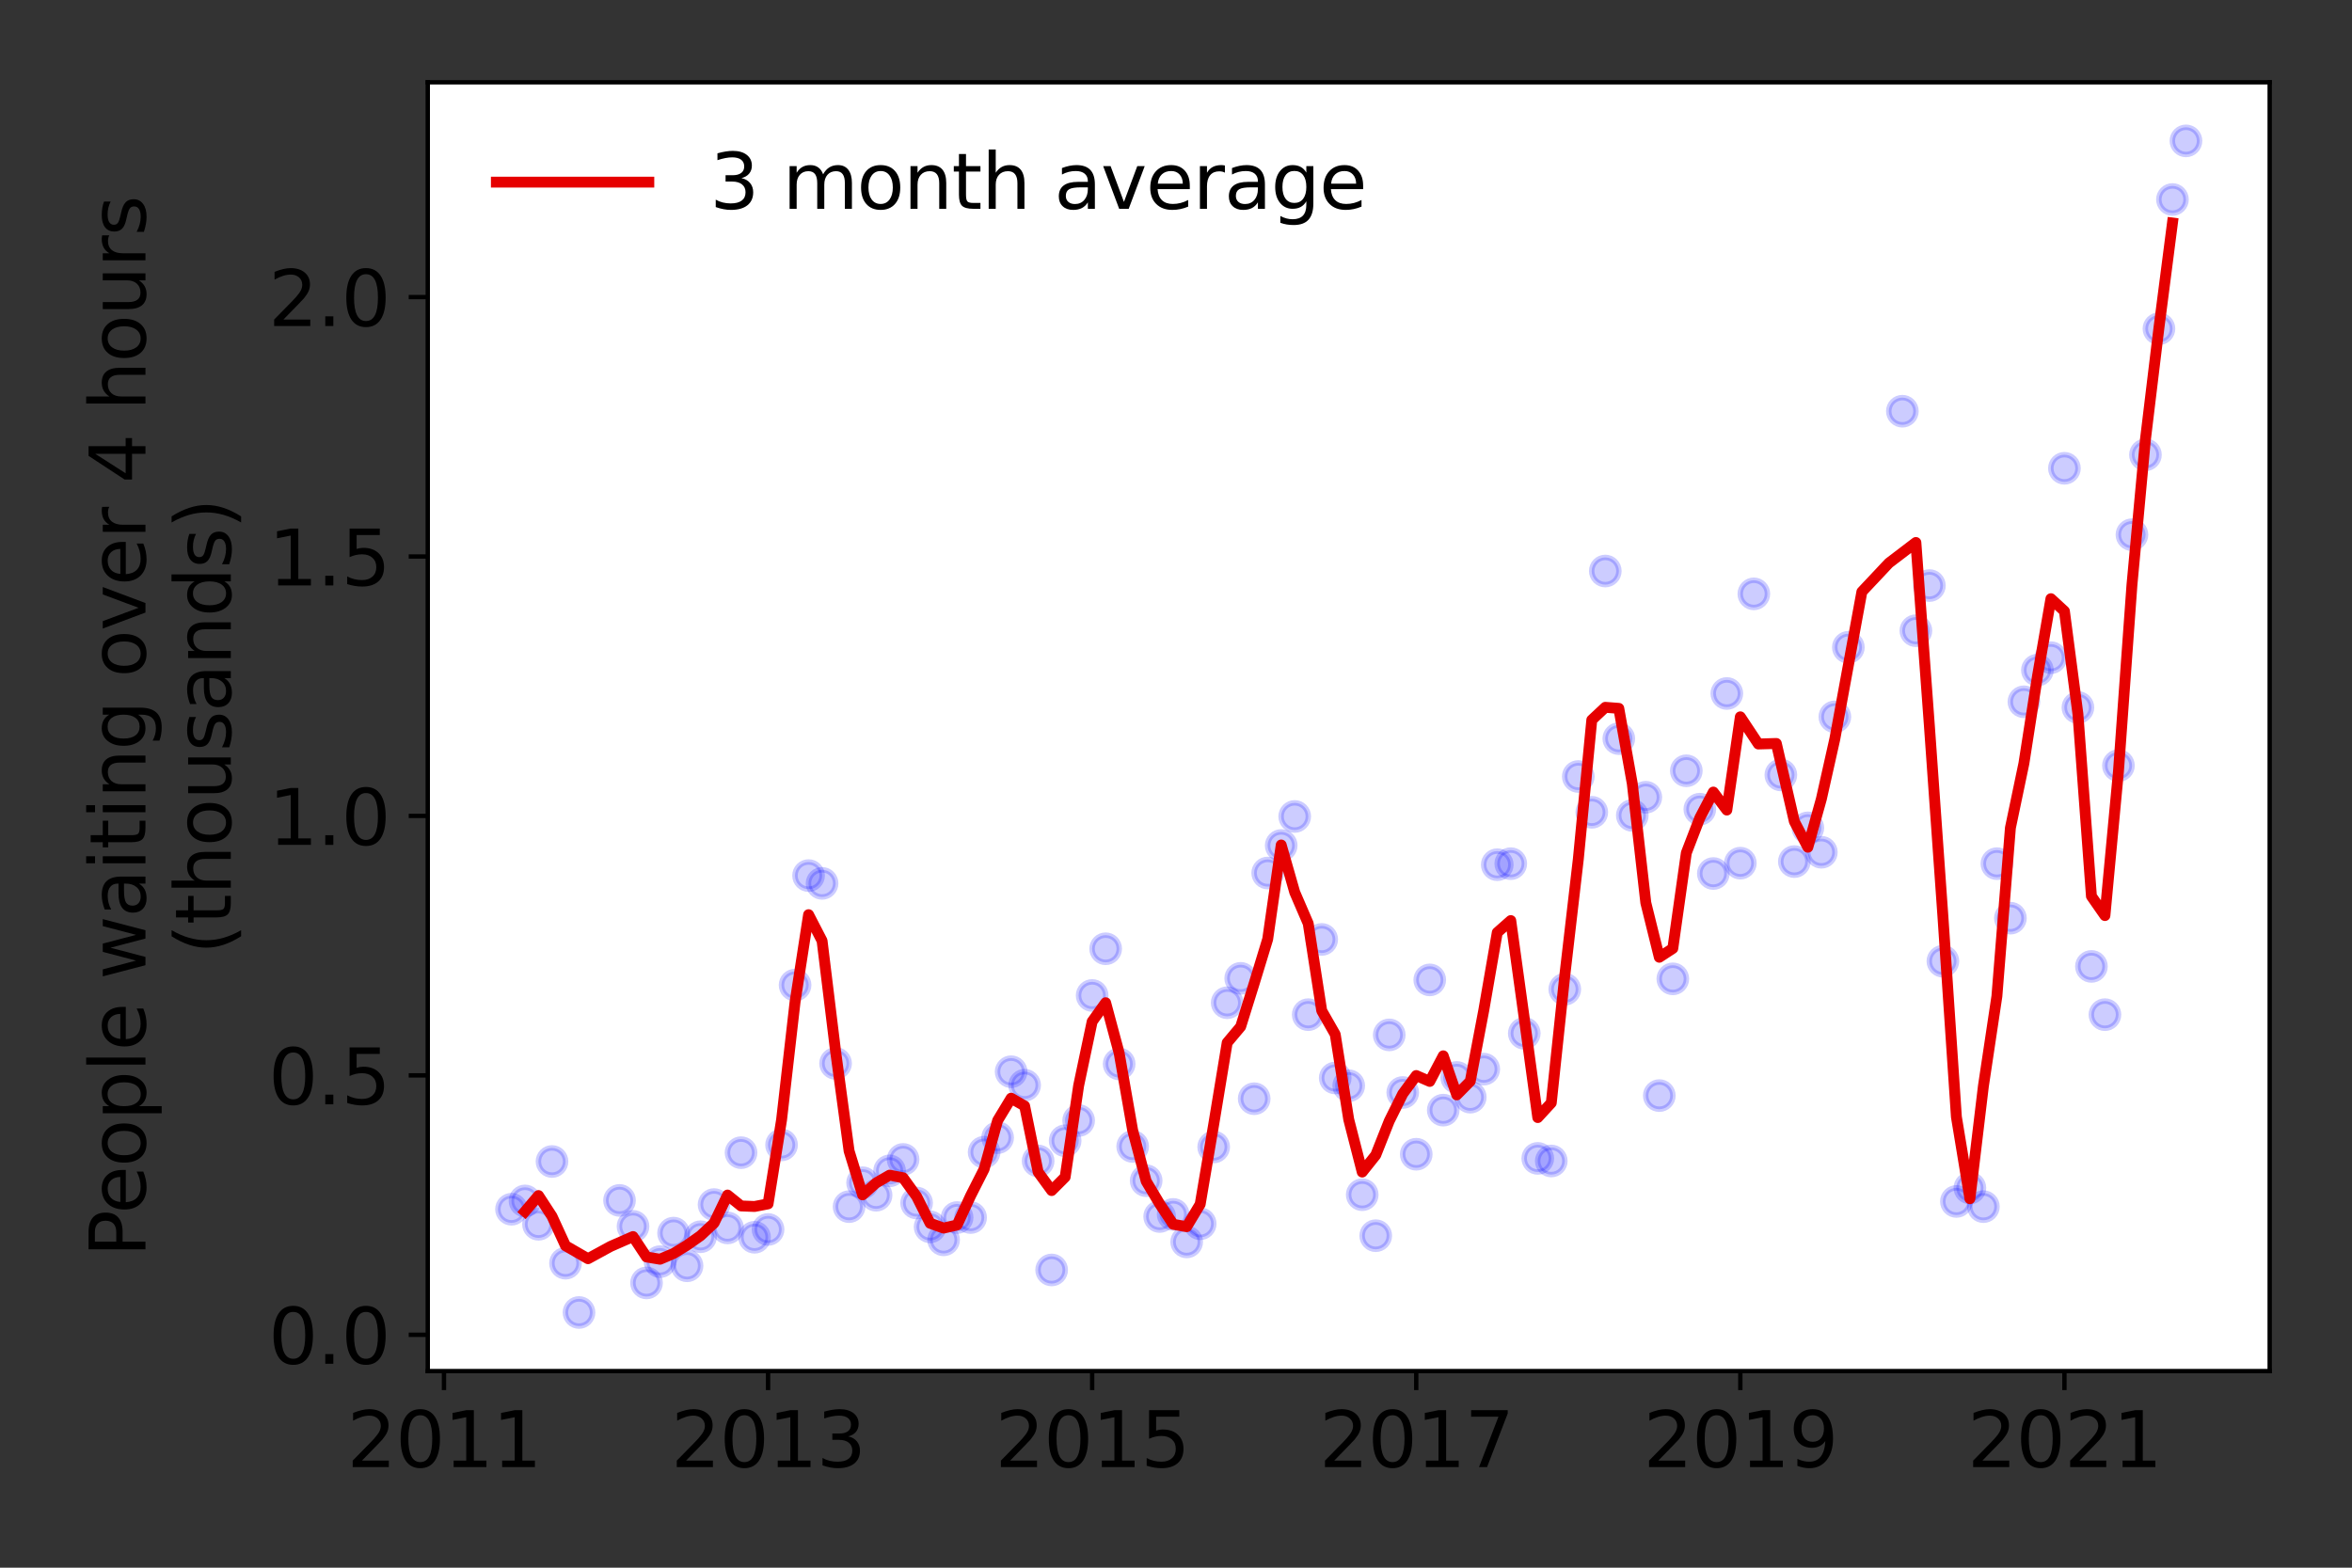 <?xml version="1.0" encoding="utf-8" standalone="no"?>
<!DOCTYPE svg PUBLIC "-//W3C//DTD SVG 1.1//EN"
  "http://www.w3.org/Graphics/SVG/1.1/DTD/svg11.dtd">
<svg height="288pt" version="1.1" viewBox="0 0 432 288" width="432pt" xmlns="http://www.w3.org/2000/svg" xmlns:xlink="http://www.w3.org/1999/xlink">
 <rect x="0" y="0" width="432" height="288" fill="#333333" stroke="none"/>
 <defs>
  <style type="text/css">*{stroke-linecap:butt;stroke-linejoin:round;}</style>
 </defs>
 <g id="figure_1">
  <g id="patch_1">
   <path d="M 0 288 
L 432 288 
L 432 0 
L 0 0 
z
" style="fill:none;"/>
  </g>
  <g id="axes_1">
   <g id="patch_2">
    <path d="M 78.57 251.88 
L 416.88 251.88 
L 416.88 15.12 
L 78.57 15.12 
z
" style="fill:#ffffff;"/>
   </g>
   <g id="matplotlib.axis_1">
    <g id="xtick_1">
     <g id="line2d_1">
      <defs>
       <path d="M 0 0 
L 0 3.5 
" id="m3366d2d936" style="stroke:#000000;stroke-width:0.8;"/>
      </defs>
      <g>
       <use style="stroke:#000000;stroke-width:0.8;" x="81.546" xlink:href="#m3366d2d936" y="251.88"/>
      </g>
     </g>
     <g id="text_1">
      <!-- 2011 -->
      <g transform="translate(63.731 269.518)scale(0.14 -0.14)">
       <defs>
        <path d="M 1228 531 
L 3431 531 
L 3431 0 
L 469 0 
L 469 531 
Q 828 903 1448 1529 
Q 2069 2156 2228 2338 
Q 2531 2678 2651 2914 
Q 2772 3150 2772 3378 
Q 2772 3750 2511 3984 
Q 2250 4219 1831 4219 
Q 1534 4219 1204 4116 
Q 875 4013 500 3803 
L 500 4441 
Q 881 4594 1212 4672 
Q 1544 4750 1819 4750 
Q 2544 4750 2975 4387 
Q 3406 4025 3406 3419 
Q 3406 3131 3298 2873 
Q 3191 2616 2906 2266 
Q 2828 2175 2409 1742 
Q 1991 1309 1228 531 
z
" id="DejaVuSans-32" transform="scale(0.016)"/>
        <path d="M 2034 4250 
Q 1547 4250 1301 3770 
Q 1056 3291 1056 2328 
Q 1056 1369 1301 889 
Q 1547 409 2034 409 
Q 2525 409 2770 889 
Q 3016 1369 3016 2328 
Q 3016 3291 2770 3770 
Q 2525 4250 2034 4250 
z
M 2034 4750 
Q 2819 4750 3233 4129 
Q 3647 3509 3647 2328 
Q 3647 1150 3233 529 
Q 2819 -91 2034 -91 
Q 1250 -91 836 529 
Q 422 1150 422 2328 
Q 422 3509 836 4129 
Q 1250 4750 2034 4750 
z
" id="DejaVuSans-30" transform="scale(0.016)"/>
        <path d="M 794 531 
L 1825 531 
L 1825 4091 
L 703 3866 
L 703 4441 
L 1819 4666 
L 2450 4666 
L 2450 531 
L 3481 531 
L 3481 0 
L 794 0 
L 794 531 
z
" id="DejaVuSans-31" transform="scale(0.016)"/>
       </defs>
       <use xlink:href="#DejaVuSans-32"/>
       <use x="63.623" xlink:href="#DejaVuSans-30"/>
       <use x="127.246" xlink:href="#DejaVuSans-31"/>
       <use x="190.869" xlink:href="#DejaVuSans-31"/>
      </g>
     </g>
    </g>
    <g id="xtick_2">
     <g id="line2d_2">
      <g>
       <use style="stroke:#000000;stroke-width:0.8;" x="141.073" xlink:href="#m3366d2d936" y="251.88"/>
      </g>
     </g>
     <g id="text_2">
      <!-- 2013 -->
      <g transform="translate(123.258 269.518)scale(0.14 -0.14)">
       <defs>
        <path d="M 2597 2516 
Q 3050 2419 3304 2112 
Q 3559 1806 3559 1356 
Q 3559 666 3084 287 
Q 2609 -91 1734 -91 
Q 1441 -91 1130 -33 
Q 819 25 488 141 
L 488 750 
Q 750 597 1062 519 
Q 1375 441 1716 441 
Q 2309 441 2620 675 
Q 2931 909 2931 1356 
Q 2931 1769 2642 2001 
Q 2353 2234 1838 2234 
L 1294 2234 
L 1294 2753 
L 1863 2753 
Q 2328 2753 2575 2939 
Q 2822 3125 2822 3475 
Q 2822 3834 2567 4026 
Q 2313 4219 1838 4219 
Q 1578 4219 1281 4162 
Q 984 4106 628 3988 
L 628 4550 
Q 988 4650 1302 4700 
Q 1616 4750 1894 4750 
Q 2613 4750 3031 4423 
Q 3450 4097 3450 3541 
Q 3450 3153 3228 2886 
Q 3006 2619 2597 2516 
z
" id="DejaVuSans-33" transform="scale(0.016)"/>
       </defs>
       <use xlink:href="#DejaVuSans-32"/>
       <use x="63.623" xlink:href="#DejaVuSans-30"/>
       <use x="127.246" xlink:href="#DejaVuSans-31"/>
       <use x="190.869" xlink:href="#DejaVuSans-33"/>
      </g>
     </g>
    </g>
    <g id="xtick_3">
     <g id="line2d_3">
      <g>
       <use style="stroke:#000000;stroke-width:0.8;" x="200.6" xlink:href="#m3366d2d936" y="251.88"/>
      </g>
     </g>
     <g id="text_3">
      <!-- 2015 -->
      <g transform="translate(182.785 269.518)scale(0.14 -0.14)">
       <defs>
        <path d="M 691 4666 
L 3169 4666 
L 3169 4134 
L 1269 4134 
L 1269 2991 
Q 1406 3038 1543 3061 
Q 1681 3084 1819 3084 
Q 2600 3084 3056 2656 
Q 3513 2228 3513 1497 
Q 3513 744 3044 326 
Q 2575 -91 1722 -91 
Q 1428 -91 1123 -41 
Q 819 9 494 109 
L 494 744 
Q 775 591 1075 516 
Q 1375 441 1709 441 
Q 2250 441 2565 725 
Q 2881 1009 2881 1497 
Q 2881 1984 2565 2268 
Q 2250 2553 1709 2553 
Q 1456 2553 1204 2497 
Q 953 2441 691 2322 
L 691 4666 
z
" id="DejaVuSans-35" transform="scale(0.016)"/>
       </defs>
       <use xlink:href="#DejaVuSans-32"/>
       <use x="63.623" xlink:href="#DejaVuSans-30"/>
       <use x="127.246" xlink:href="#DejaVuSans-31"/>
       <use x="190.869" xlink:href="#DejaVuSans-35"/>
      </g>
     </g>
    </g>
    <g id="xtick_4">
     <g id="line2d_4">
      <g>
       <use style="stroke:#000000;stroke-width:0.8;" x="260.126" xlink:href="#m3366d2d936" y="251.88"/>
      </g>
     </g>
     <g id="text_4">
      <!-- 2017 -->
      <g transform="translate(242.311 269.518)scale(0.14 -0.14)">
       <defs>
        <path d="M 525 4666 
L 3525 4666 
L 3525 4397 
L 1831 0 
L 1172 0 
L 2766 4134 
L 525 4134 
L 525 4666 
z
" id="DejaVuSans-37" transform="scale(0.016)"/>
       </defs>
       <use xlink:href="#DejaVuSans-32"/>
       <use x="63.623" xlink:href="#DejaVuSans-30"/>
       <use x="127.246" xlink:href="#DejaVuSans-31"/>
       <use x="190.869" xlink:href="#DejaVuSans-37"/>
      </g>
     </g>
    </g>
    <g id="xtick_5">
     <g id="line2d_5">
      <g>
       <use style="stroke:#000000;stroke-width:0.8;" x="319.653" xlink:href="#m3366d2d936" y="251.88"/>
      </g>
     </g>
     <g id="text_5">
      <!-- 2019 -->
      <g transform="translate(301.838 269.518)scale(0.14 -0.14)">
       <defs>
        <path d="M 703 97 
L 703 672 
Q 941 559 1184 500 
Q 1428 441 1663 441 
Q 2288 441 2617 861 
Q 2947 1281 2994 2138 
Q 2813 1869 2534 1725 
Q 2256 1581 1919 1581 
Q 1219 1581 811 2004 
Q 403 2428 403 3163 
Q 403 3881 828 4315 
Q 1253 4750 1959 4750 
Q 2769 4750 3195 4129 
Q 3622 3509 3622 2328 
Q 3622 1225 3098 567 
Q 2575 -91 1691 -91 
Q 1453 -91 1209 -44 
Q 966 3 703 97 
z
M 1959 2075 
Q 2384 2075 2632 2365 
Q 2881 2656 2881 3163 
Q 2881 3666 2632 3958 
Q 2384 4250 1959 4250 
Q 1534 4250 1286 3958 
Q 1038 3666 1038 3163 
Q 1038 2656 1286 2365 
Q 1534 2075 1959 2075 
z
" id="DejaVuSans-39" transform="scale(0.016)"/>
       </defs>
       <use xlink:href="#DejaVuSans-32"/>
       <use x="63.623" xlink:href="#DejaVuSans-30"/>
       <use x="127.246" xlink:href="#DejaVuSans-31"/>
       <use x="190.869" xlink:href="#DejaVuSans-39"/>
      </g>
     </g>
    </g>
    <g id="xtick_6">
     <g id="line2d_6">
      <g>
       <use style="stroke:#000000;stroke-width:0.8;" x="379.18" xlink:href="#m3366d2d936" y="251.88"/>
      </g>
     </g>
     <g id="text_6">
      <!-- 2021 -->
      <g transform="translate(361.365 269.518)scale(0.14 -0.14)">
       <use xlink:href="#DejaVuSans-32"/>
       <use x="63.623" xlink:href="#DejaVuSans-30"/>
       <use x="127.246" xlink:href="#DejaVuSans-32"/>
       <use x="190.869" xlink:href="#DejaVuSans-31"/>
      </g>
     </g>
    </g>
   </g>
   <g id="matplotlib.axis_2">
    <g id="ytick_1">
     <g id="line2d_7">
      <defs>
       <path d="M 0 0 
L -3.5 0 
" id="m690b51d5d7" style="stroke:#000000;stroke-width:0.8;"/>
      </defs>
      <g>
       <use style="stroke:#000000;stroke-width:0.8;" x="78.57" xlink:href="#m690b51d5d7" y="245.217"/>
      </g>
     </g>
     <g id="text_7">
      <!-- 0.0 -->
      <g transform="translate(49.306 250.536)scale(0.14 -0.14)">
       <defs>
        <path d="M 684 794 
L 1344 794 
L 1344 0 
L 684 0 
L 684 794 
z
" id="DejaVuSans-2e" transform="scale(0.016)"/>
       </defs>
       <use xlink:href="#DejaVuSans-30"/>
       <use x="63.623" xlink:href="#DejaVuSans-2e"/>
       <use x="95.41" xlink:href="#DejaVuSans-30"/>
      </g>
     </g>
    </g>
    <g id="ytick_2">
     <g id="line2d_8">
      <g>
       <use style="stroke:#000000;stroke-width:0.8;" x="78.57" xlink:href="#m690b51d5d7" y="197.556"/>
      </g>
     </g>
     <g id="text_8">
      <!-- 0.5 -->
      <g transform="translate(49.306 202.875)scale(0.14 -0.14)">
       <use xlink:href="#DejaVuSans-30"/>
       <use x="63.623" xlink:href="#DejaVuSans-2e"/>
       <use x="95.41" xlink:href="#DejaVuSans-35"/>
      </g>
     </g>
    </g>
    <g id="ytick_3">
     <g id="line2d_9">
      <g>
       <use style="stroke:#000000;stroke-width:0.8;" x="78.57" xlink:href="#m690b51d5d7" y="149.895"/>
      </g>
     </g>
     <g id="text_9">
      <!-- 1.0 -->
      <g transform="translate(49.306 155.214)scale(0.14 -0.14)">
       <use xlink:href="#DejaVuSans-31"/>
       <use x="63.623" xlink:href="#DejaVuSans-2e"/>
       <use x="95.41" xlink:href="#DejaVuSans-30"/>
      </g>
     </g>
    </g>
    <g id="ytick_4">
     <g id="line2d_10">
      <g>
       <use style="stroke:#000000;stroke-width:0.8;" x="78.57" xlink:href="#m690b51d5d7" y="102.234"/>
      </g>
     </g>
     <g id="text_10">
      <!-- 1.5 -->
      <g transform="translate(49.306 107.553)scale(0.14 -0.14)">
       <use xlink:href="#DejaVuSans-31"/>
       <use x="63.623" xlink:href="#DejaVuSans-2e"/>
       <use x="95.41" xlink:href="#DejaVuSans-35"/>
      </g>
     </g>
    </g>
    <g id="ytick_5">
     <g id="line2d_11">
      <g>
       <use style="stroke:#000000;stroke-width:0.8;" x="78.57" xlink:href="#m690b51d5d7" y="54.574"/>
      </g>
     </g>
     <g id="text_11">
      <!-- 2.0 -->
      <g transform="translate(49.306 59.893)scale(0.14 -0.14)">
       <use xlink:href="#DejaVuSans-32"/>
       <use x="63.623" xlink:href="#DejaVuSans-2e"/>
       <use x="95.41" xlink:href="#DejaVuSans-30"/>
      </g>
     </g>
    </g>
    <g id="text_12">
     <!-- People waiting over 4 hours -->
     <g transform="translate(26.717 230.925)rotate(-90)scale(0.14 -0.14)">
      <defs>
       <path d="M 1259 4147 
L 1259 2394 
L 2053 2394 
Q 2494 2394 2734 2622 
Q 2975 2850 2975 3272 
Q 2975 3691 2734 3919 
Q 2494 4147 2053 4147 
L 1259 4147 
z
M 628 4666 
L 2053 4666 
Q 2838 4666 3239 4311 
Q 3641 3956 3641 3272 
Q 3641 2581 3239 2228 
Q 2838 1875 2053 1875 
L 1259 1875 
L 1259 0 
L 628 0 
L 628 4666 
z
" id="DejaVuSans-50" transform="scale(0.016)"/>
       <path d="M 3597 1894 
L 3597 1613 
L 953 1613 
Q 991 1019 1311 708 
Q 1631 397 2203 397 
Q 2534 397 2845 478 
Q 3156 559 3463 722 
L 3463 178 
Q 3153 47 2828 -22 
Q 2503 -91 2169 -91 
Q 1331 -91 842 396 
Q 353 884 353 1716 
Q 353 2575 817 3079 
Q 1281 3584 2069 3584 
Q 2775 3584 3186 3129 
Q 3597 2675 3597 1894 
z
M 3022 2063 
Q 3016 2534 2758 2815 
Q 2500 3097 2075 3097 
Q 1594 3097 1305 2825 
Q 1016 2553 972 2059 
L 3022 2063 
z
" id="DejaVuSans-65" transform="scale(0.016)"/>
       <path d="M 1959 3097 
Q 1497 3097 1228 2736 
Q 959 2375 959 1747 
Q 959 1119 1226 758 
Q 1494 397 1959 397 
Q 2419 397 2687 759 
Q 2956 1122 2956 1747 
Q 2956 2369 2687 2733 
Q 2419 3097 1959 3097 
z
M 1959 3584 
Q 2709 3584 3137 3096 
Q 3566 2609 3566 1747 
Q 3566 888 3137 398 
Q 2709 -91 1959 -91 
Q 1206 -91 779 398 
Q 353 888 353 1747 
Q 353 2609 779 3096 
Q 1206 3584 1959 3584 
z
" id="DejaVuSans-6f" transform="scale(0.016)"/>
       <path d="M 1159 525 
L 1159 -1331 
L 581 -1331 
L 581 3500 
L 1159 3500 
L 1159 2969 
Q 1341 3281 1617 3432 
Q 1894 3584 2278 3584 
Q 2916 3584 3314 3078 
Q 3713 2572 3713 1747 
Q 3713 922 3314 415 
Q 2916 -91 2278 -91 
Q 1894 -91 1617 61 
Q 1341 213 1159 525 
z
M 3116 1747 
Q 3116 2381 2855 2742 
Q 2594 3103 2138 3103 
Q 1681 3103 1420 2742 
Q 1159 2381 1159 1747 
Q 1159 1113 1420 752 
Q 1681 391 2138 391 
Q 2594 391 2855 752 
Q 3116 1113 3116 1747 
z
" id="DejaVuSans-70" transform="scale(0.016)"/>
       <path d="M 603 4863 
L 1178 4863 
L 1178 0 
L 603 0 
L 603 4863 
z
" id="DejaVuSans-6c" transform="scale(0.016)"/>
       <path id="DejaVuSans-20" transform="scale(0.016)"/>
       <path d="M 269 3500 
L 844 3500 
L 1563 769 
L 2278 3500 
L 2956 3500 
L 3675 769 
L 4391 3500 
L 4966 3500 
L 4050 0 
L 3372 0 
L 2619 2869 
L 1863 0 
L 1184 0 
L 269 3500 
z
" id="DejaVuSans-77" transform="scale(0.016)"/>
       <path d="M 2194 1759 
Q 1497 1759 1228 1600 
Q 959 1441 959 1056 
Q 959 750 1161 570 
Q 1363 391 1709 391 
Q 2188 391 2477 730 
Q 2766 1069 2766 1631 
L 2766 1759 
L 2194 1759 
z
M 3341 1997 
L 3341 0 
L 2766 0 
L 2766 531 
Q 2569 213 2275 61 
Q 1981 -91 1556 -91 
Q 1019 -91 701 211 
Q 384 513 384 1019 
Q 384 1609 779 1909 
Q 1175 2209 1959 2209 
L 2766 2209 
L 2766 2266 
Q 2766 2663 2505 2880 
Q 2244 3097 1772 3097 
Q 1472 3097 1187 3025 
Q 903 2953 641 2809 
L 641 3341 
Q 956 3463 1253 3523 
Q 1550 3584 1831 3584 
Q 2591 3584 2966 3190 
Q 3341 2797 3341 1997 
z
" id="DejaVuSans-61" transform="scale(0.016)"/>
       <path d="M 603 3500 
L 1178 3500 
L 1178 0 
L 603 0 
L 603 3500 
z
M 603 4863 
L 1178 4863 
L 1178 4134 
L 603 4134 
L 603 4863 
z
" id="DejaVuSans-69" transform="scale(0.016)"/>
       <path d="M 1172 4494 
L 1172 3500 
L 2356 3500 
L 2356 3053 
L 1172 3053 
L 1172 1153 
Q 1172 725 1289 603 
Q 1406 481 1766 481 
L 2356 481 
L 2356 0 
L 1766 0 
Q 1100 0 847 248 
Q 594 497 594 1153 
L 594 3053 
L 172 3053 
L 172 3500 
L 594 3500 
L 594 4494 
L 1172 4494 
z
" id="DejaVuSans-74" transform="scale(0.016)"/>
       <path d="M 3513 2113 
L 3513 0 
L 2938 0 
L 2938 2094 
Q 2938 2591 2744 2837 
Q 2550 3084 2163 3084 
Q 1697 3084 1428 2787 
Q 1159 2491 1159 1978 
L 1159 0 
L 581 0 
L 581 3500 
L 1159 3500 
L 1159 2956 
Q 1366 3272 1645 3428 
Q 1925 3584 2291 3584 
Q 2894 3584 3203 3211 
Q 3513 2838 3513 2113 
z
" id="DejaVuSans-6e" transform="scale(0.016)"/>
       <path d="M 2906 1791 
Q 2906 2416 2648 2759 
Q 2391 3103 1925 3103 
Q 1463 3103 1205 2759 
Q 947 2416 947 1791 
Q 947 1169 1205 825 
Q 1463 481 1925 481 
Q 2391 481 2648 825 
Q 2906 1169 2906 1791 
z
M 3481 434 
Q 3481 -459 3084 -895 
Q 2688 -1331 1869 -1331 
Q 1566 -1331 1297 -1286 
Q 1028 -1241 775 -1147 
L 775 -588 
Q 1028 -725 1275 -790 
Q 1522 -856 1778 -856 
Q 2344 -856 2625 -561 
Q 2906 -266 2906 331 
L 2906 616 
Q 2728 306 2450 153 
Q 2172 0 1784 0 
Q 1141 0 747 490 
Q 353 981 353 1791 
Q 353 2603 747 3093 
Q 1141 3584 1784 3584 
Q 2172 3584 2450 3431 
Q 2728 3278 2906 2969 
L 2906 3500 
L 3481 3500 
L 3481 434 
z
" id="DejaVuSans-67" transform="scale(0.016)"/>
       <path d="M 191 3500 
L 800 3500 
L 1894 563 
L 2988 3500 
L 3597 3500 
L 2284 0 
L 1503 0 
L 191 3500 
z
" id="DejaVuSans-76" transform="scale(0.016)"/>
       <path d="M 2631 2963 
Q 2534 3019 2420 3045 
Q 2306 3072 2169 3072 
Q 1681 3072 1420 2755 
Q 1159 2438 1159 1844 
L 1159 0 
L 581 0 
L 581 3500 
L 1159 3500 
L 1159 2956 
Q 1341 3275 1631 3429 
Q 1922 3584 2338 3584 
Q 2397 3584 2469 3576 
Q 2541 3569 2628 3553 
L 2631 2963 
z
" id="DejaVuSans-72" transform="scale(0.016)"/>
       <path d="M 2419 4116 
L 825 1625 
L 2419 1625 
L 2419 4116 
z
M 2253 4666 
L 3047 4666 
L 3047 1625 
L 3713 1625 
L 3713 1100 
L 3047 1100 
L 3047 0 
L 2419 0 
L 2419 1100 
L 313 1100 
L 313 1709 
L 2253 4666 
z
" id="DejaVuSans-34" transform="scale(0.016)"/>
       <path d="M 3513 2113 
L 3513 0 
L 2938 0 
L 2938 2094 
Q 2938 2591 2744 2837 
Q 2550 3084 2163 3084 
Q 1697 3084 1428 2787 
Q 1159 2491 1159 1978 
L 1159 0 
L 581 0 
L 581 4863 
L 1159 4863 
L 1159 2956 
Q 1366 3272 1645 3428 
Q 1925 3584 2291 3584 
Q 2894 3584 3203 3211 
Q 3513 2838 3513 2113 
z
" id="DejaVuSans-68" transform="scale(0.016)"/>
       <path d="M 544 1381 
L 544 3500 
L 1119 3500 
L 1119 1403 
Q 1119 906 1312 657 
Q 1506 409 1894 409 
Q 2359 409 2629 706 
Q 2900 1003 2900 1516 
L 2900 3500 
L 3475 3500 
L 3475 0 
L 2900 0 
L 2900 538 
Q 2691 219 2414 64 
Q 2138 -91 1772 -91 
Q 1169 -91 856 284 
Q 544 659 544 1381 
z
M 1991 3584 
L 1991 3584 
z
" id="DejaVuSans-75" transform="scale(0.016)"/>
       <path d="M 2834 3397 
L 2834 2853 
Q 2591 2978 2328 3040 
Q 2066 3103 1784 3103 
Q 1356 3103 1142 2972 
Q 928 2841 928 2578 
Q 928 2378 1081 2264 
Q 1234 2150 1697 2047 
L 1894 2003 
Q 2506 1872 2764 1633 
Q 3022 1394 3022 966 
Q 3022 478 2636 193 
Q 2250 -91 1575 -91 
Q 1294 -91 989 -36 
Q 684 19 347 128 
L 347 722 
Q 666 556 975 473 
Q 1284 391 1588 391 
Q 1994 391 2212 530 
Q 2431 669 2431 922 
Q 2431 1156 2273 1281 
Q 2116 1406 1581 1522 
L 1381 1569 
Q 847 1681 609 1914 
Q 372 2147 372 2553 
Q 372 3047 722 3315 
Q 1072 3584 1716 3584 
Q 2034 3584 2315 3537 
Q 2597 3491 2834 3397 
z
" id="DejaVuSans-73" transform="scale(0.016)"/>
      </defs>
      <use xlink:href="#DejaVuSans-50"/>
      <use x="56.678" xlink:href="#DejaVuSans-65"/>
      <use x="118.201" xlink:href="#DejaVuSans-6f"/>
      <use x="179.383" xlink:href="#DejaVuSans-70"/>
      <use x="242.859" xlink:href="#DejaVuSans-6c"/>
      <use x="270.643" xlink:href="#DejaVuSans-65"/>
      <use x="332.166" xlink:href="#DejaVuSans-20"/>
      <use x="363.953" xlink:href="#DejaVuSans-77"/>
      <use x="445.74" xlink:href="#DejaVuSans-61"/>
      <use x="507.02" xlink:href="#DejaVuSans-69"/>
      <use x="534.803" xlink:href="#DejaVuSans-74"/>
      <use x="574.012" xlink:href="#DejaVuSans-69"/>
      <use x="601.795" xlink:href="#DejaVuSans-6e"/>
      <use x="665.174" xlink:href="#DejaVuSans-67"/>
      <use x="728.65" xlink:href="#DejaVuSans-20"/>
      <use x="760.438" xlink:href="#DejaVuSans-6f"/>
      <use x="821.619" xlink:href="#DejaVuSans-76"/>
      <use x="880.799" xlink:href="#DejaVuSans-65"/>
      <use x="942.322" xlink:href="#DejaVuSans-72"/>
      <use x="983.436" xlink:href="#DejaVuSans-20"/>
      <use x="1015.223" xlink:href="#DejaVuSans-34"/>
      <use x="1078.846" xlink:href="#DejaVuSans-20"/>
      <use x="1110.633" xlink:href="#DejaVuSans-68"/>
      <use x="1174.012" xlink:href="#DejaVuSans-6f"/>
      <use x="1235.193" xlink:href="#DejaVuSans-75"/>
      <use x="1298.572" xlink:href="#DejaVuSans-72"/>
      <use x="1339.686" xlink:href="#DejaVuSans-73"/>
     </g>
     <!-- (thousands) -->
     <g transform="translate(42.394 175.325)rotate(-90)scale(0.14 -0.14)">
      <defs>
       <path d="M 1984 4856 
Q 1566 4138 1362 3434 
Q 1159 2731 1159 2009 
Q 1159 1288 1364 580 
Q 1569 -128 1984 -844 
L 1484 -844 
Q 1016 -109 783 600 
Q 550 1309 550 2009 
Q 550 2706 781 3412 
Q 1013 4119 1484 4856 
L 1984 4856 
z
" id="DejaVuSans-28" transform="scale(0.016)"/>
       <path d="M 2906 2969 
L 2906 4863 
L 3481 4863 
L 3481 0 
L 2906 0 
L 2906 525 
Q 2725 213 2448 61 
Q 2172 -91 1784 -91 
Q 1150 -91 751 415 
Q 353 922 353 1747 
Q 353 2572 751 3078 
Q 1150 3584 1784 3584 
Q 2172 3584 2448 3432 
Q 2725 3281 2906 2969 
z
M 947 1747 
Q 947 1113 1208 752 
Q 1469 391 1925 391 
Q 2381 391 2643 752 
Q 2906 1113 2906 1747 
Q 2906 2381 2643 2742 
Q 2381 3103 1925 3103 
Q 1469 3103 1208 2742 
Q 947 2381 947 1747 
z
" id="DejaVuSans-64" transform="scale(0.016)"/>
       <path d="M 513 4856 
L 1013 4856 
Q 1481 4119 1714 3412 
Q 1947 2706 1947 2009 
Q 1947 1309 1714 600 
Q 1481 -109 1013 -844 
L 513 -844 
Q 928 -128 1133 580 
Q 1338 1288 1338 2009 
Q 1338 2731 1133 3434 
Q 928 4138 513 4856 
z
" id="DejaVuSans-29" transform="scale(0.016)"/>
      </defs>
      <use xlink:href="#DejaVuSans-28"/>
      <use x="39.014" xlink:href="#DejaVuSans-74"/>
      <use x="78.223" xlink:href="#DejaVuSans-68"/>
      <use x="141.602" xlink:href="#DejaVuSans-6f"/>
      <use x="202.783" xlink:href="#DejaVuSans-75"/>
      <use x="266.162" xlink:href="#DejaVuSans-73"/>
      <use x="318.262" xlink:href="#DejaVuSans-61"/>
      <use x="379.541" xlink:href="#DejaVuSans-6e"/>
      <use x="442.92" xlink:href="#DejaVuSans-64"/>
      <use x="506.396" xlink:href="#DejaVuSans-73"/>
      <use x="558.496" xlink:href="#DejaVuSans-29"/>
     </g>
    </g>
   </g>
   <g id="line2d_12">
    <defs>
     <path d="M 0 2.5 
C 0.663 2.5 1.299 2.237 1.768 1.768 
C 2.237 1.299 2.5 0.663 2.5 0 
C 2.5 -0.663 2.237 -1.299 1.768 -1.768 
C 1.299 -2.237 0.663 -2.5 0 -2.5 
C -0.663 -2.5 -1.299 -2.237 -1.768 -1.768 
C -2.237 -1.299 -2.5 -0.663 -2.5 0 
C -2.5 0.663 -2.237 1.299 -1.768 1.768 
C -1.299 2.237 -0.663 2.5 0 2.5 
z
" id="m1346c08e53" style="stroke:#0000ff;stroke-opacity:0.2;"/>
    </defs>
    <g clip-path="url(#p7cb0b9b4ab)">
     <use style="fill:#0000ff;fill-opacity:0.2;stroke:#0000ff;stroke-opacity:0.2;" x="401.502" xlink:href="#m1346c08e53" y="25.882"/>
     <use style="fill:#0000ff;fill-opacity:0.2;stroke:#0000ff;stroke-opacity:0.2;" x="399.022" xlink:href="#m1346c08e53" y="36.653"/>
     <use style="fill:#0000ff;fill-opacity:0.2;stroke:#0000ff;stroke-opacity:0.2;" x="396.542" xlink:href="#m1346c08e53" y="60.388"/>
     <use style="fill:#0000ff;fill-opacity:0.2;stroke:#0000ff;stroke-opacity:0.2;" x="394.061" xlink:href="#m1346c08e53" y="83.551"/>
     <use style="fill:#0000ff;fill-opacity:0.2;stroke:#0000ff;stroke-opacity:0.2;" x="391.581" xlink:href="#m1346c08e53" y="98.231"/>
     <use style="fill:#0000ff;fill-opacity:0.2;stroke:#0000ff;stroke-opacity:0.2;" x="389.101" xlink:href="#m1346c08e53" y="140.649"/>
     <use style="fill:#0000ff;fill-opacity:0.2;stroke:#0000ff;stroke-opacity:0.2;" x="386.621" xlink:href="#m1346c08e53" y="186.404"/>
     <use style="fill:#0000ff;fill-opacity:0.2;stroke:#0000ff;stroke-opacity:0.2;" x="384.14" xlink:href="#m1346c08e53" y="177.539"/>
     <use style="fill:#0000ff;fill-opacity:0.2;stroke:#0000ff;stroke-opacity:0.2;" x="381.66" xlink:href="#m1346c08e53" y="129.973"/>
     <use style="fill:#0000ff;fill-opacity:0.2;stroke:#0000ff;stroke-opacity:0.2;" x="379.18" xlink:href="#m1346c08e53" y="86.03"/>
     <use style="fill:#0000ff;fill-opacity:0.2;stroke:#0000ff;stroke-opacity:0.2;" x="376.699" xlink:href="#m1346c08e53" y="120.822"/>
     <use style="fill:#0000ff;fill-opacity:0.2;stroke:#0000ff;stroke-opacity:0.2;" x="374.219" xlink:href="#m1346c08e53" y="123.11"/>
     <use style="fill:#0000ff;fill-opacity:0.2;stroke:#0000ff;stroke-opacity:0.2;" x="371.739" xlink:href="#m1346c08e53" y="128.925"/>
     <use style="fill:#0000ff;fill-opacity:0.2;stroke:#0000ff;stroke-opacity:0.2;" x="369.259" xlink:href="#m1346c08e53" y="168.674"/>
     <use style="fill:#0000ff;fill-opacity:0.2;stroke:#0000ff;stroke-opacity:0.2;" x="366.778" xlink:href="#m1346c08e53" y="158.665"/>
     <use style="fill:#0000ff;fill-opacity:0.2;stroke:#0000ff;stroke-opacity:0.2;" x="364.298" xlink:href="#m1346c08e53" y="221.673"/>
     <use style="fill:#0000ff;fill-opacity:0.2;stroke:#0000ff;stroke-opacity:0.2;" x="361.818" xlink:href="#m1346c08e53" y="218.241"/>
     <use style="fill:#0000ff;fill-opacity:0.2;stroke:#0000ff;stroke-opacity:0.2;" x="359.338" xlink:href="#m1346c08e53" y="220.719"/>
     <use style="fill:#0000ff;fill-opacity:0.2;stroke:#0000ff;stroke-opacity:0.2;" x="356.857" xlink:href="#m1346c08e53" y="176.585"/>
     <use style="fill:#0000ff;fill-opacity:0.2;stroke:#0000ff;stroke-opacity:0.2;" x="354.377" xlink:href="#m1346c08e53" y="107.573"/>
     <use style="fill:#0000ff;fill-opacity:0.2;stroke:#0000ff;stroke-opacity:0.2;" x="351.897" xlink:href="#m1346c08e53" y="115.865"/>
     <use style="fill:#0000ff;fill-opacity:0.2;stroke:#0000ff;stroke-opacity:0.2;" x="349.416" xlink:href="#m1346c08e53" y="75.544"/>
     <use style="fill:#0000ff;fill-opacity:0.2;stroke:#0000ff;stroke-opacity:0.2;" x="339.495" xlink:href="#m1346c08e53" y="118.916"/>
     <use style="fill:#0000ff;fill-opacity:0.2;stroke:#0000ff;stroke-opacity:0.2;" x="337.015" xlink:href="#m1346c08e53" y="131.689"/>
     <use style="fill:#0000ff;fill-opacity:0.2;stroke:#0000ff;stroke-opacity:0.2;" x="334.535" xlink:href="#m1346c08e53" y="156.568"/>
     <use style="fill:#0000ff;fill-opacity:0.2;stroke:#0000ff;stroke-opacity:0.2;" x="332.054" xlink:href="#m1346c08e53" y="152.088"/>
     <use style="fill:#0000ff;fill-opacity:0.2;stroke:#0000ff;stroke-opacity:0.2;" x="329.574" xlink:href="#m1346c08e53" y="158.284"/>
     <use style="fill:#0000ff;fill-opacity:0.2;stroke:#0000ff;stroke-opacity:0.2;" x="327.094" xlink:href="#m1346c08e53" y="142.365"/>
     <use style="fill:#0000ff;fill-opacity:0.2;stroke:#0000ff;stroke-opacity:0.2;" x="322.133" xlink:href="#m1346c08e53" y="109.098"/>
     <use style="fill:#0000ff;fill-opacity:0.2;stroke:#0000ff;stroke-opacity:0.2;" x="319.653" xlink:href="#m1346c08e53" y="158.57"/>
     <use style="fill:#0000ff;fill-opacity:0.2;stroke:#0000ff;stroke-opacity:0.2;" x="317.173" xlink:href="#m1346c08e53" y="127.399"/>
     <use style="fill:#0000ff;fill-opacity:0.2;stroke:#0000ff;stroke-opacity:0.2;" x="314.693" xlink:href="#m1346c08e53" y="160.476"/>
     <use style="fill:#0000ff;fill-opacity:0.2;stroke:#0000ff;stroke-opacity:0.2;" x="312.212" xlink:href="#m1346c08e53" y="148.656"/>
     <use style="fill:#0000ff;fill-opacity:0.2;stroke:#0000ff;stroke-opacity:0.2;" x="309.732" xlink:href="#m1346c08e53" y="141.602"/>
     <use style="fill:#0000ff;fill-opacity:0.2;stroke:#0000ff;stroke-opacity:0.2;" x="307.252" xlink:href="#m1346c08e53" y="179.826"/>
     <use style="fill:#0000ff;fill-opacity:0.2;stroke:#0000ff;stroke-opacity:0.2;" x="304.771" xlink:href="#m1346c08e53" y="201.274"/>
     <use style="fill:#0000ff;fill-opacity:0.2;stroke:#0000ff;stroke-opacity:0.2;" x="302.291" xlink:href="#m1346c08e53" y="146.464"/>
     <use style="fill:#0000ff;fill-opacity:0.2;stroke:#0000ff;stroke-opacity:0.2;" x="299.811" xlink:href="#m1346c08e53" y="149.8"/>
     <use style="fill:#0000ff;fill-opacity:0.2;stroke:#0000ff;stroke-opacity:0.2;" x="297.331" xlink:href="#m1346c08e53" y="135.692"/>
     <use style="fill:#0000ff;fill-opacity:0.2;stroke:#0000ff;stroke-opacity:0.2;" x="294.85" xlink:href="#m1346c08e53" y="104.903"/>
     <use style="fill:#0000ff;fill-opacity:0.2;stroke:#0000ff;stroke-opacity:0.2;" x="292.37" xlink:href="#m1346c08e53" y="149.228"/>
     <use style="fill:#0000ff;fill-opacity:0.2;stroke:#0000ff;stroke-opacity:0.2;" x="289.89" xlink:href="#m1346c08e53" y="142.651"/>
     <use style="fill:#0000ff;fill-opacity:0.2;stroke:#0000ff;stroke-opacity:0.2;" x="287.409" xlink:href="#m1346c08e53" y="181.733"/>
     <use style="fill:#0000ff;fill-opacity:0.2;stroke:#0000ff;stroke-opacity:0.2;" x="284.929" xlink:href="#m1346c08e53" y="213.284"/>
     <use style="fill:#0000ff;fill-opacity:0.2;stroke:#0000ff;stroke-opacity:0.2;" x="282.449" xlink:href="#m1346c08e53" y="212.808"/>
     <use style="fill:#0000ff;fill-opacity:0.2;stroke:#0000ff;stroke-opacity:0.2;" x="279.969" xlink:href="#m1346c08e53" y="189.835"/>
     <use style="fill:#0000ff;fill-opacity:0.2;stroke:#0000ff;stroke-opacity:0.2;" x="277.488" xlink:href="#m1346c08e53" y="158.665"/>
     <use style="fill:#0000ff;fill-opacity:0.2;stroke:#0000ff;stroke-opacity:0.2;" x="275.008" xlink:href="#m1346c08e53" y="158.856"/>
     <use style="fill:#0000ff;fill-opacity:0.2;stroke:#0000ff;stroke-opacity:0.2;" x="272.528" xlink:href="#m1346c08e53" y="196.412"/>
     <use style="fill:#0000ff;fill-opacity:0.2;stroke:#0000ff;stroke-opacity:0.2;" x="270.048" xlink:href="#m1346c08e53" y="201.56"/>
     <use style="fill:#0000ff;fill-opacity:0.2;stroke:#0000ff;stroke-opacity:0.2;" x="267.567" xlink:href="#m1346c08e53" y="197.937"/>
     <use style="fill:#0000ff;fill-opacity:0.2;stroke:#0000ff;stroke-opacity:0.2;" x="265.087" xlink:href="#m1346c08e53" y="203.943"/>
     <use style="fill:#0000ff;fill-opacity:0.2;stroke:#0000ff;stroke-opacity:0.2;" x="262.607" xlink:href="#m1346c08e53" y="180.017"/>
     <use style="fill:#0000ff;fill-opacity:0.2;stroke:#0000ff;stroke-opacity:0.2;" x="260.126" xlink:href="#m1346c08e53" y="212.045"/>
     <use style="fill:#0000ff;fill-opacity:0.2;stroke:#0000ff;stroke-opacity:0.2;" x="257.646" xlink:href="#m1346c08e53" y="200.702"/>
     <use style="fill:#0000ff;fill-opacity:0.2;stroke:#0000ff;stroke-opacity:0.2;" x="255.166" xlink:href="#m1346c08e53" y="190.121"/>
     <use style="fill:#0000ff;fill-opacity:0.2;stroke:#0000ff;stroke-opacity:0.2;" x="252.686" xlink:href="#m1346c08e53" y="227.011"/>
     <use style="fill:#0000ff;fill-opacity:0.2;stroke:#0000ff;stroke-opacity:0.2;" x="250.205" xlink:href="#m1346c08e53" y="219.48"/>
     <use style="fill:#0000ff;fill-opacity:0.2;stroke:#0000ff;stroke-opacity:0.2;" x="247.725" xlink:href="#m1346c08e53" y="199.463"/>
     <use style="fill:#0000ff;fill-opacity:0.2;stroke:#0000ff;stroke-opacity:0.2;" x="245.245" xlink:href="#m1346c08e53" y="198.033"/>
     <use style="fill:#0000ff;fill-opacity:0.2;stroke:#0000ff;stroke-opacity:0.2;" x="242.764" xlink:href="#m1346c08e53" y="172.582"/>
     <use style="fill:#0000ff;fill-opacity:0.2;stroke:#0000ff;stroke-opacity:0.2;" x="240.284" xlink:href="#m1346c08e53" y="186.404"/>
     <use style="fill:#0000ff;fill-opacity:0.2;stroke:#0000ff;stroke-opacity:0.2;" x="237.804" xlink:href="#m1346c08e53" y="149.991"/>
     <use style="fill:#0000ff;fill-opacity:0.2;stroke:#0000ff;stroke-opacity:0.2;" x="235.324" xlink:href="#m1346c08e53" y="155.329"/>
     <use style="fill:#0000ff;fill-opacity:0.2;stroke:#0000ff;stroke-opacity:0.2;" x="232.843" xlink:href="#m1346c08e53" y="160.381"/>
     <use style="fill:#0000ff;fill-opacity:0.2;stroke:#0000ff;stroke-opacity:0.2;" x="230.363" xlink:href="#m1346c08e53" y="201.846"/>
     <use style="fill:#0000ff;fill-opacity:0.2;stroke:#0000ff;stroke-opacity:0.2;" x="227.883" xlink:href="#m1346c08e53" y="179.731"/>
     <use style="fill:#0000ff;fill-opacity:0.2;stroke:#0000ff;stroke-opacity:0.2;" x="225.402" xlink:href="#m1346c08e53" y="184.211"/>
     <use style="fill:#0000ff;fill-opacity:0.2;stroke:#0000ff;stroke-opacity:0.2;" x="222.922" xlink:href="#m1346c08e53" y="210.711"/>
     <use style="fill:#0000ff;fill-opacity:0.2;stroke:#0000ff;stroke-opacity:0.2;" x="220.442" xlink:href="#m1346c08e53" y="224.818"/>
     <use style="fill:#0000ff;fill-opacity:0.2;stroke:#0000ff;stroke-opacity:0.2;" x="217.962" xlink:href="#m1346c08e53" y="228.154"/>
     <use style="fill:#0000ff;fill-opacity:0.2;stroke:#0000ff;stroke-opacity:0.2;" x="215.481" xlink:href="#m1346c08e53" y="223.102"/>
     <use style="fill:#0000ff;fill-opacity:0.2;stroke:#0000ff;stroke-opacity:0.2;" x="213.001" xlink:href="#m1346c08e53" y="223.484"/>
     <use style="fill:#0000ff;fill-opacity:0.2;stroke:#0000ff;stroke-opacity:0.2;" x="210.521" xlink:href="#m1346c08e53" y="216.906"/>
     <use style="fill:#0000ff;fill-opacity:0.2;stroke:#0000ff;stroke-opacity:0.2;" x="208.041" xlink:href="#m1346c08e53" y="210.615"/>
     <use style="fill:#0000ff;fill-opacity:0.2;stroke:#0000ff;stroke-opacity:0.2;" x="205.56" xlink:href="#m1346c08e53" y="195.459"/>
     <use style="fill:#0000ff;fill-opacity:0.2;stroke:#0000ff;stroke-opacity:0.2;" x="203.08" xlink:href="#m1346c08e53" y="174.298"/>
     <use style="fill:#0000ff;fill-opacity:0.2;stroke:#0000ff;stroke-opacity:0.2;" x="200.6" xlink:href="#m1346c08e53" y="182.877"/>
     <use style="fill:#0000ff;fill-opacity:0.2;stroke:#0000ff;stroke-opacity:0.2;" x="198.119" xlink:href="#m1346c08e53" y="205.849"/>
     <use style="fill:#0000ff;fill-opacity:0.2;stroke:#0000ff;stroke-opacity:0.2;" x="195.639" xlink:href="#m1346c08e53" y="209.567"/>
     <use style="fill:#0000ff;fill-opacity:0.2;stroke:#0000ff;stroke-opacity:0.2;" x="193.159" xlink:href="#m1346c08e53" y="233.302"/>
     <use style="fill:#0000ff;fill-opacity:0.2;stroke:#0000ff;stroke-opacity:0.2;" x="190.679" xlink:href="#m1346c08e53" y="213.284"/>
     <use style="fill:#0000ff;fill-opacity:0.2;stroke:#0000ff;stroke-opacity:0.2;" x="188.198" xlink:href="#m1346c08e53" y="199.367"/>
     <use style="fill:#0000ff;fill-opacity:0.2;stroke:#0000ff;stroke-opacity:0.2;" x="185.718" xlink:href="#m1346c08e53" y="196.889"/>
     <use style="fill:#0000ff;fill-opacity:0.2;stroke:#0000ff;stroke-opacity:0.2;" x="183.238" xlink:href="#m1346c08e53" y="208.995"/>
     <use style="fill:#0000ff;fill-opacity:0.2;stroke:#0000ff;stroke-opacity:0.2;" x="180.757" xlink:href="#m1346c08e53" y="211.664"/>
     <use style="fill:#0000ff;fill-opacity:0.2;stroke:#0000ff;stroke-opacity:0.2;" x="178.277" xlink:href="#m1346c08e53" y="223.674"/>
     <use style="fill:#0000ff;fill-opacity:0.2;stroke:#0000ff;stroke-opacity:0.2;" x="175.797" xlink:href="#m1346c08e53" y="223.674"/>
     <use style="fill:#0000ff;fill-opacity:0.2;stroke:#0000ff;stroke-opacity:0.2;" x="173.317" xlink:href="#m1346c08e53" y="227.773"/>
     <use style="fill:#0000ff;fill-opacity:0.2;stroke:#0000ff;stroke-opacity:0.2;" x="170.836" xlink:href="#m1346c08e53" y="225.39"/>
     <use style="fill:#0000ff;fill-opacity:0.2;stroke:#0000ff;stroke-opacity:0.2;" x="168.356" xlink:href="#m1346c08e53" y="221.005"/>
     <use style="fill:#0000ff;fill-opacity:0.2;stroke:#0000ff;stroke-opacity:0.2;" x="165.876" xlink:href="#m1346c08e53" y="212.998"/>
     <use style="fill:#0000ff;fill-opacity:0.2;stroke:#0000ff;stroke-opacity:0.2;" x="163.396" xlink:href="#m1346c08e53" y="215.095"/>
     <use style="fill:#0000ff;fill-opacity:0.2;stroke:#0000ff;stroke-opacity:0.2;" x="160.915" xlink:href="#m1346c08e53" y="219.575"/>
     <use style="fill:#0000ff;fill-opacity:0.2;stroke:#0000ff;stroke-opacity:0.2;" x="158.435" xlink:href="#m1346c08e53" y="217.288"/>
     <use style="fill:#0000ff;fill-opacity:0.2;stroke:#0000ff;stroke-opacity:0.2;" x="155.955" xlink:href="#m1346c08e53" y="221.673"/>
     <use style="fill:#0000ff;fill-opacity:0.2;stroke:#0000ff;stroke-opacity:0.2;" x="153.474" xlink:href="#m1346c08e53" y="195.364"/>
     <use style="fill:#0000ff;fill-opacity:0.2;stroke:#0000ff;stroke-opacity:0.2;" x="150.994" xlink:href="#m1346c08e53" y="162.287"/>
     <use style="fill:#0000ff;fill-opacity:0.2;stroke:#0000ff;stroke-opacity:0.2;" x="148.514" xlink:href="#m1346c08e53" y="160.857"/>
     <use style="fill:#0000ff;fill-opacity:0.2;stroke:#0000ff;stroke-opacity:0.2;" x="146.034" xlink:href="#m1346c08e53" y="180.97"/>
     <use style="fill:#0000ff;fill-opacity:0.2;stroke:#0000ff;stroke-opacity:0.2;" x="143.553" xlink:href="#m1346c08e53" y="210.329"/>
     <use style="fill:#0000ff;fill-opacity:0.2;stroke:#0000ff;stroke-opacity:0.2;" x="141.073" xlink:href="#m1346c08e53" y="225.867"/>
     <use style="fill:#0000ff;fill-opacity:0.2;stroke:#0000ff;stroke-opacity:0.2;" x="138.593" xlink:href="#m1346c08e53" y="227.297"/>
     <use style="fill:#0000ff;fill-opacity:0.2;stroke:#0000ff;stroke-opacity:0.2;" x="136.112" xlink:href="#m1346c08e53" y="211.759"/>
     <use style="fill:#0000ff;fill-opacity:0.2;stroke:#0000ff;stroke-opacity:0.2;" x="133.632" xlink:href="#m1346c08e53" y="225.581"/>
     <use style="fill:#0000ff;fill-opacity:0.2;stroke:#0000ff;stroke-opacity:0.2;" x="131.152" xlink:href="#m1346c08e53" y="221.291"/>
     <use style="fill:#0000ff;fill-opacity:0.2;stroke:#0000ff;stroke-opacity:0.2;" x="128.672" xlink:href="#m1346c08e53" y="227.201"/>
     <use style="fill:#0000ff;fill-opacity:0.2;stroke:#0000ff;stroke-opacity:0.2;" x="126.191" xlink:href="#m1346c08e53" y="232.539"/>
     <use style="fill:#0000ff;fill-opacity:0.2;stroke:#0000ff;stroke-opacity:0.2;" x="123.711" xlink:href="#m1346c08e53" y="226.534"/>
     <use style="fill:#0000ff;fill-opacity:0.2;stroke:#0000ff;stroke-opacity:0.2;" x="121.231" xlink:href="#m1346c08e53" y="231.777"/>
     <use style="fill:#0000ff;fill-opacity:0.2;stroke:#0000ff;stroke-opacity:0.2;" x="118.751" xlink:href="#m1346c08e53" y="235.685"/>
     <use style="fill:#0000ff;fill-opacity:0.2;stroke:#0000ff;stroke-opacity:0.2;" x="116.27" xlink:href="#m1346c08e53" y="225.295"/>
     <use style="fill:#0000ff;fill-opacity:0.2;stroke:#0000ff;stroke-opacity:0.2;" x="113.79" xlink:href="#m1346c08e53" y="220.529"/>
     <use style="fill:#0000ff;fill-opacity:0.2;stroke:#0000ff;stroke-opacity:0.2;" x="106.349" xlink:href="#m1346c08e53" y="241.118"/>
     <use style="fill:#0000ff;fill-opacity:0.2;stroke:#0000ff;stroke-opacity:0.2;" x="103.869" xlink:href="#m1346c08e53" y="232.063"/>
     <use style="fill:#0000ff;fill-opacity:0.2;stroke:#0000ff;stroke-opacity:0.2;" x="101.389" xlink:href="#m1346c08e53" y="213.38"/>
     <use style="fill:#0000ff;fill-opacity:0.2;stroke:#0000ff;stroke-opacity:0.2;" x="98.908" xlink:href="#m1346c08e53" y="224.913"/>
     <use style="fill:#0000ff;fill-opacity:0.2;stroke:#0000ff;stroke-opacity:0.2;" x="96.428" xlink:href="#m1346c08e53" y="220.624"/>
     <use style="fill:#0000ff;fill-opacity:0.2;stroke:#0000ff;stroke-opacity:0.2;" x="93.948" xlink:href="#m1346c08e53" y="222.149"/>
    </g>
   </g>
   <g id="line2d_13">
    <path clip-path="url(#p7cb0b9b4ab)" d="M 399.022 40.974 
L 396.542 60.198 
L 394.061 80.724 
L 391.581 107.477 
L 389.101 141.761 
L 386.621 168.197 
L 384.14 164.638 
L 381.66 131.181 
L 379.18 112.275 
L 376.699 109.987 
L 374.219 124.286 
L 371.739 140.236 
L 369.259 152.088 
L 366.778 183.004 
L 364.298 199.526 
L 361.818 220.211 
L 359.338 205.182 
L 356.857 168.292 
L 354.377 133.341 
L 351.897 99.661 
L 346.936 103.442 
L 341.976 108.716 
L 337.015 135.724 
L 334.535 146.781 
L 332.054 155.646 
L 329.574 150.912 
L 326.267 136.582 
L 322.96 136.677 
L 319.653 131.689 
L 317.173 148.815 
L 314.693 145.511 
L 312.212 150.245 
L 309.732 156.695 
L 307.252 174.234 
L 304.771 175.855 
L 302.291 165.846 
L 299.811 143.985 
L 297.331 130.132 
L 294.85 129.941 
L 292.37 132.261 
L 289.89 157.871 
L 287.409 179.223 
L 284.929 202.608 
L 282.449 205.309 
L 279.969 187.103 
L 277.488 169.119 
L 275.008 171.311 
L 272.528 185.609 
L 270.048 198.636 
L 267.567 201.147 
L 265.087 193.966 
L 262.607 198.668 
L 260.126 197.588 
L 257.646 200.956 
L 255.166 205.944 
L 252.686 212.204 
L 250.205 215.318 
L 247.725 205.659 
L 245.245 190.026 
L 242.764 185.673 
L 240.284 169.659 
L 237.804 163.908 
L 235.324 155.233 
L 232.843 172.518 
L 230.363 180.652 
L 227.883 188.596 
L 225.402 191.551 
L 222.922 206.58 
L 220.442 221.228 
L 217.962 225.358 
L 215.481 224.913 
L 213.001 221.164 
L 210.521 217.002 
L 208.041 207.66 
L 205.56 193.457 
L 203.08 184.211 
L 200.6 187.674 
L 198.119 199.431 
L 195.639 216.239 
L 193.159 218.718 
L 190.679 215.318 
L 188.198 203.18 
L 185.718 201.75 
L 183.238 205.849 
L 180.757 214.778 
L 178.277 219.671 
L 175.797 225.041 
L 173.317 225.613 
L 170.836 224.723 
L 168.356 219.798 
L 165.876 216.366 
L 163.396 215.89 
L 160.915 217.32 
L 158.435 219.512 
L 155.955 211.441 
L 153.474 193.108 
L 150.994 172.836 
L 148.514 168.038 
L 146.034 184.052 
L 143.553 205.722 
L 141.073 221.164 
L 138.593 221.641 
L 136.112 221.545 
L 133.632 219.544 
L 131.152 224.691 
L 128.672 227.011 
L 126.191 228.758 
L 123.711 230.283 
L 121.231 231.332 
L 118.751 230.919 
L 116.27 227.169 
L 112.136 228.981 
L 108.003 231.237 
L 103.869 228.853 
L 101.389 223.452 
L 98.908 219.639 
L 96.428 222.562 
" style="fill:none;stroke:#e60000;stroke-linecap:square;stroke-width:2;"/>
   </g>
   <g id="patch_3">
    <path d="M 78.57 251.88 
L 78.57 15.12 
" style="fill:none;stroke:#000000;stroke-linecap:square;stroke-linejoin:miter;stroke-width:0.8;"/>
   </g>
   <g id="patch_4">
    <path d="M 416.88 251.88 
L 416.88 15.12 
" style="fill:none;stroke:#000000;stroke-linecap:square;stroke-linejoin:miter;stroke-width:0.8;"/>
   </g>
   <g id="patch_5">
    <path d="M 78.57 251.88 
L 416.88 251.88 
" style="fill:none;stroke:#000000;stroke-linecap:square;stroke-linejoin:miter;stroke-width:0.8;"/>
   </g>
   <g id="patch_6">
    <path d="M 78.57 15.12 
L 416.88 15.12 
" style="fill:none;stroke:#000000;stroke-linecap:square;stroke-linejoin:miter;stroke-width:0.8;"/>
   </g>
   <g id="legend_1">
    <g id="line2d_14">
     <path d="M 91.17 33.458 
L 119.17 33.458 
" style="fill:none;stroke:#e60000;stroke-linecap:square;stroke-width:2;"/>
    </g>
    <g id="line2d_15"/>
    <g id="text_13">
     <!-- 3 month average -->
     <g transform="translate(130.37 38.358)scale(0.14 -0.14)">
      <defs>
       <path d="M 3328 2828 
Q 3544 3216 3844 3400 
Q 4144 3584 4550 3584 
Q 5097 3584 5394 3201 
Q 5691 2819 5691 2113 
L 5691 0 
L 5113 0 
L 5113 2094 
Q 5113 2597 4934 2840 
Q 4756 3084 4391 3084 
Q 3944 3084 3684 2787 
Q 3425 2491 3425 1978 
L 3425 0 
L 2847 0 
L 2847 2094 
Q 2847 2600 2669 2842 
Q 2491 3084 2119 3084 
Q 1678 3084 1418 2786 
Q 1159 2488 1159 1978 
L 1159 0 
L 581 0 
L 581 3500 
L 1159 3500 
L 1159 2956 
Q 1356 3278 1631 3431 
Q 1906 3584 2284 3584 
Q 2666 3584 2933 3390 
Q 3200 3197 3328 2828 
z
" id="DejaVuSans-6d" transform="scale(0.016)"/>
      </defs>
      <use xlink:href="#DejaVuSans-33"/>
      <use x="63.623" xlink:href="#DejaVuSans-20"/>
      <use x="95.41" xlink:href="#DejaVuSans-6d"/>
      <use x="192.822" xlink:href="#DejaVuSans-6f"/>
      <use x="254.004" xlink:href="#DejaVuSans-6e"/>
      <use x="317.383" xlink:href="#DejaVuSans-74"/>
      <use x="356.592" xlink:href="#DejaVuSans-68"/>
      <use x="419.971" xlink:href="#DejaVuSans-20"/>
      <use x="451.758" xlink:href="#DejaVuSans-61"/>
      <use x="513.037" xlink:href="#DejaVuSans-76"/>
      <use x="572.217" xlink:href="#DejaVuSans-65"/>
      <use x="633.74" xlink:href="#DejaVuSans-72"/>
      <use x="674.854" xlink:href="#DejaVuSans-61"/>
      <use x="736.133" xlink:href="#DejaVuSans-67"/>
      <use x="799.609" xlink:href="#DejaVuSans-65"/>
     </g>
    </g>
   </g>
  </g>
 </g>
 <defs>
  <clipPath id="p7cb0b9b4ab">
   <rect height="236.76" width="338.31" x="78.57" y="15.12"/>
  </clipPath>
 </defs>
</svg>

